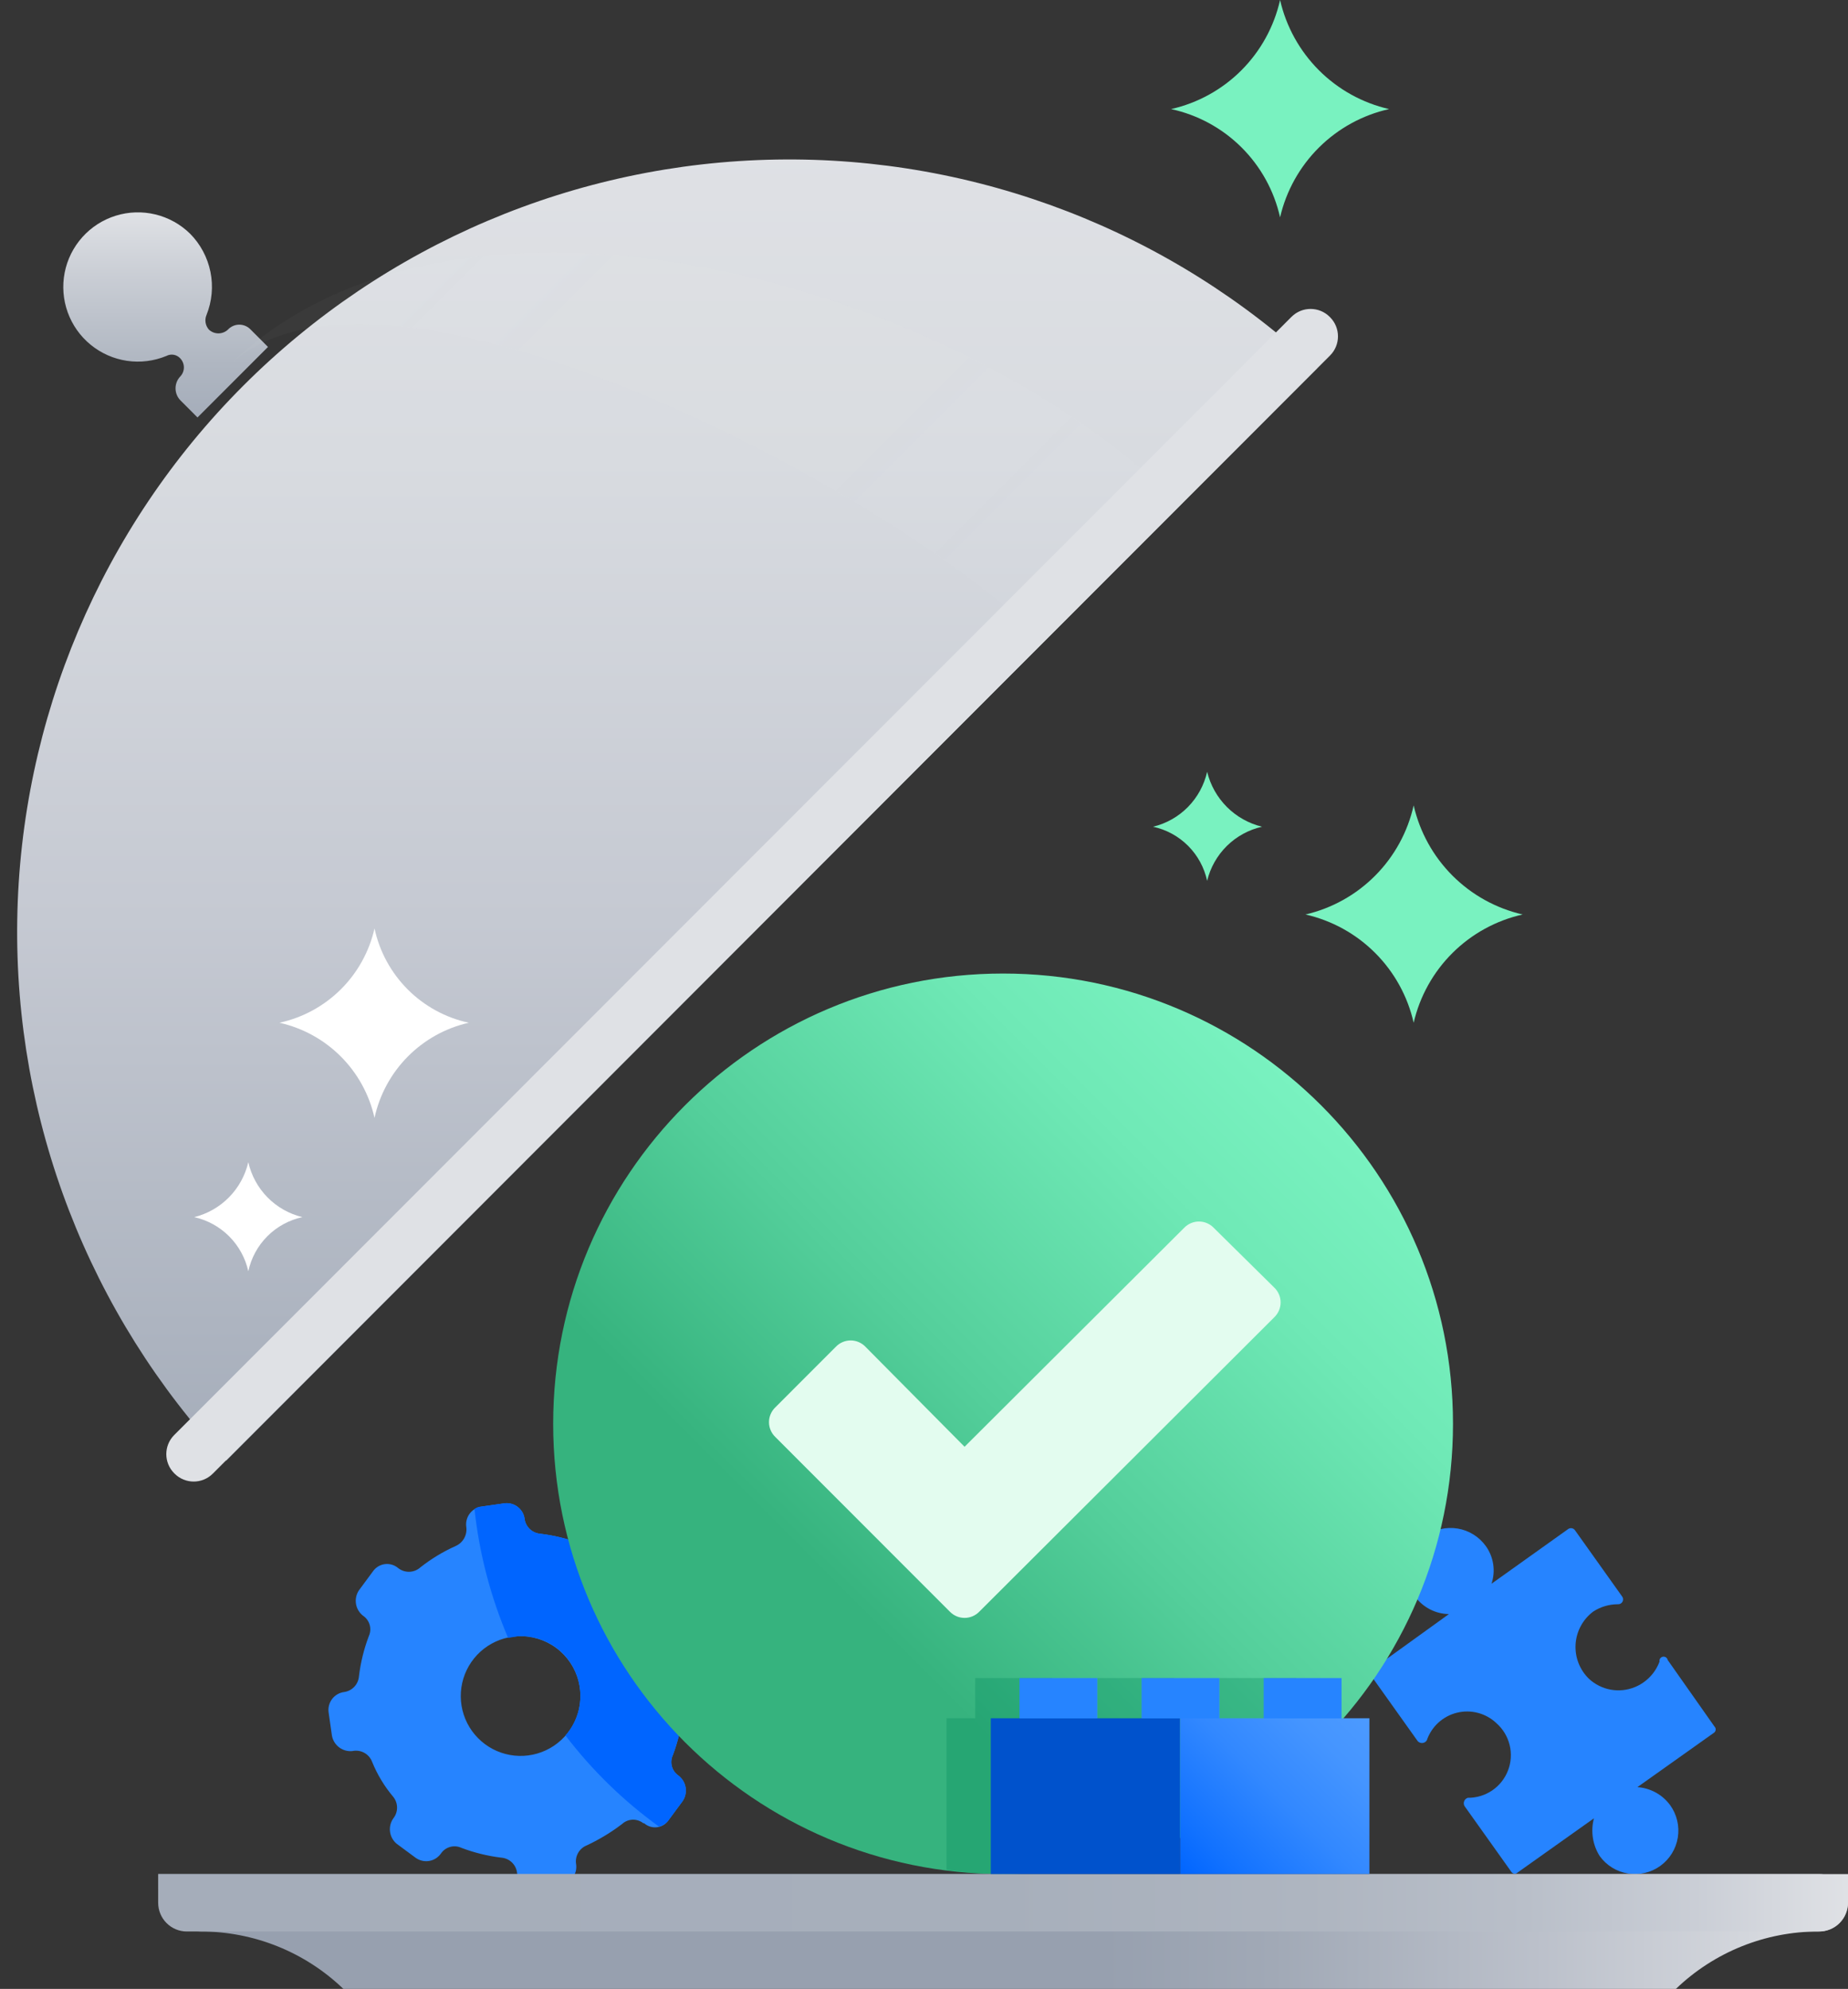 <svg width="158" height="170" viewBox="0 0 158 170" fill="none" xmlns="http://www.w3.org/2000/svg">
<rect x="0" y="0" width="158" height="170" fill="#333333" stroke="none"/>
<rect width="158" height="170" fill="white" fill-opacity="0.01"/>
<path d="M121.005 136.491C121.339 136.94 121.771 137.307 122.269 137.562C122.768 137.818 123.318 137.955 123.878 137.963V137.963L117.361 142.66C117.308 142.68 117.26 142.712 117.223 142.755C117.185 142.797 117.158 142.848 117.144 142.903C117.13 142.959 117.13 143.016 117.143 143.072C117.157 143.127 117.184 143.178 117.221 143.221L121.215 148.829C121.266 148.883 121.329 148.926 121.399 148.952C121.468 148.979 121.543 148.989 121.618 148.982C121.692 148.975 121.764 148.952 121.828 148.913C121.891 148.874 121.945 148.822 121.986 148.759C122.183 148.18 122.521 147.66 122.972 147.247C123.422 146.834 123.968 146.54 124.561 146.394C125.154 146.247 125.775 146.252 126.365 146.408C126.956 146.564 127.498 146.866 127.941 147.287C128.499 147.779 128.893 148.43 129.07 149.153C129.248 149.875 129.199 150.635 128.932 151.329C128.665 152.024 128.192 152.62 127.577 153.038C126.961 153.455 126.233 153.675 125.489 153.666C125.421 153.688 125.358 153.725 125.305 153.774C125.252 153.824 125.211 153.884 125.185 153.951C125.158 154.018 125.146 154.09 125.15 154.162C125.155 154.234 125.175 154.304 125.209 154.367L129.203 159.975C129.229 160.023 129.267 160.064 129.313 160.095C129.358 160.126 129.411 160.146 129.465 160.152C129.52 160.159 129.575 160.153 129.627 160.134C129.679 160.116 129.725 160.085 129.763 160.045L136.279 155.419C136.134 155.961 136.103 156.527 136.187 157.082C136.272 157.637 136.47 158.169 136.77 158.643C137.055 159.039 137.415 159.375 137.83 159.631C138.245 159.888 138.707 160.06 139.188 160.138C139.67 160.216 140.162 160.199 140.636 160.087C141.111 159.975 141.559 159.77 141.955 159.485C142.35 159.199 142.686 158.839 142.942 158.423C143.199 158.008 143.371 157.547 143.449 157.065C143.527 156.583 143.51 156.091 143.397 155.616C143.285 155.141 143.081 154.693 142.796 154.297C142.469 153.851 142.049 153.481 141.565 153.215C141.081 152.948 140.544 152.791 139.993 152.755L146.509 148.128C146.557 148.101 146.598 148.063 146.629 148.018C146.66 147.972 146.679 147.92 146.686 147.865C146.693 147.811 146.687 147.755 146.668 147.703C146.65 147.652 146.619 147.605 146.579 147.567L142.585 141.889C142.576 141.843 142.558 141.799 142.532 141.76C142.506 141.721 142.472 141.687 142.433 141.661C142.394 141.635 142.35 141.617 142.304 141.608C142.258 141.599 142.211 141.599 142.165 141.608C142.119 141.617 142.075 141.636 142.036 141.662C141.997 141.688 141.964 141.721 141.938 141.76C141.912 141.8 141.894 141.843 141.885 141.889C141.875 141.935 141.876 141.983 141.885 142.029C141.702 142.516 141.422 142.961 141.06 143.335C140.698 143.709 140.264 144.004 139.783 144.202C139.13 144.47 138.414 144.547 137.719 144.423C137.024 144.299 136.379 143.979 135.859 143.501C135.465 143.121 135.158 142.66 134.96 142.15C134.761 141.64 134.676 141.092 134.709 140.546C134.742 140 134.894 139.467 135.153 138.985C135.412 138.502 135.772 138.082 136.209 137.753C136.834 137.343 137.564 137.124 138.311 137.122C138.396 137.129 138.48 137.112 138.554 137.07C138.628 137.029 138.688 136.967 138.726 136.891C138.764 136.815 138.778 136.73 138.766 136.646C138.755 136.562 138.718 136.483 138.662 136.421L134.668 130.812C134.61 130.722 134.52 130.657 134.415 130.631C134.311 130.605 134.201 130.619 134.107 130.672L127.521 135.369C127.701 134.831 127.75 134.258 127.665 133.697C127.58 133.137 127.362 132.604 127.031 132.144C126.745 131.748 126.385 131.413 125.97 131.156C125.555 130.899 125.094 130.727 124.612 130.649C124.131 130.571 123.639 130.588 123.164 130.701C122.689 130.813 122.241 131.018 121.846 131.303C121.062 131.891 120.536 132.76 120.379 133.727C120.222 134.695 120.447 135.685 121.005 136.491V136.491Z" fill="#2684FF"/>
<path d="M60.958 143.501L60.678 141.538C60.609 141.135 60.389 140.774 60.064 140.527C59.739 140.279 59.332 140.165 58.926 140.206V140.206C58.593 140.276 58.245 140.222 57.948 140.055C57.652 139.887 57.426 139.617 57.314 139.295C56.817 138.228 56.206 137.217 55.493 136.28C55.288 136.021 55.177 135.7 55.177 135.369C55.177 135.038 55.288 134.717 55.493 134.458V134.458C55.614 134.293 55.702 134.105 55.75 133.906C55.798 133.707 55.806 133.5 55.773 133.298C55.741 133.095 55.668 132.901 55.56 132.728C55.451 132.554 55.309 132.403 55.142 132.285L53.601 131.093C53.436 130.971 53.248 130.884 53.049 130.836C52.85 130.787 52.644 130.779 52.441 130.812C52.239 130.845 52.045 130.917 51.872 131.026C51.698 131.134 51.547 131.276 51.429 131.443V131.443C51.222 131.715 50.931 131.911 50.602 132C50.272 132.089 49.922 132.066 49.607 131.934C48.501 131.515 47.348 131.232 46.174 131.093C45.831 131.061 45.511 130.911 45.267 130.668C45.024 130.424 44.874 130.104 44.843 129.761V129.761C44.774 129.363 44.552 129.008 44.224 128.772C43.897 128.536 43.49 128.438 43.091 128.499L41.129 128.779C40.731 128.848 40.377 129.07 40.141 129.398C39.905 129.726 39.807 130.133 39.868 130.532C39.911 130.863 39.846 131.199 39.681 131.49C39.517 131.781 39.263 132.011 38.957 132.144C37.882 132.626 36.87 133.238 35.944 133.967C35.688 134.2 35.357 134.334 35.011 134.347C34.665 134.36 34.325 134.25 34.052 134.037V134.037C33.896 133.902 33.713 133.802 33.515 133.742C33.317 133.683 33.109 133.666 32.904 133.692C32.699 133.719 32.502 133.788 32.325 133.896C32.149 134.004 31.997 134.147 31.88 134.318L30.689 135.93C30.462 136.269 30.371 136.682 30.436 137.086C30.501 137.489 30.717 137.853 31.04 138.103C31.316 138.289 31.518 138.568 31.608 138.889C31.698 139.21 31.67 139.553 31.53 139.856C31.111 140.962 30.828 142.116 30.689 143.291C30.661 143.623 30.52 143.935 30.291 144.177C30.062 144.419 29.758 144.576 29.428 144.623V144.623C29.225 144.648 29.029 144.715 28.851 144.817C28.674 144.919 28.519 145.056 28.395 145.219C28.271 145.383 28.181 145.569 28.13 145.767C28.078 145.966 28.067 146.172 28.097 146.375L28.377 148.338C28.446 148.741 28.665 149.102 28.99 149.35C29.315 149.597 29.722 149.712 30.129 149.67V149.67C30.471 149.597 30.829 149.648 31.138 149.815C31.446 149.982 31.684 150.254 31.81 150.581C32.254 151.677 32.869 152.694 33.632 153.596C33.837 153.856 33.948 154.177 33.948 154.507C33.948 154.838 33.837 155.159 33.632 155.419V155.419C33.396 155.749 33.294 156.157 33.346 156.56C33.398 156.963 33.6 157.331 33.912 157.592L35.524 158.784C35.689 158.905 35.876 158.992 36.075 159.041C36.274 159.089 36.481 159.097 36.683 159.064C36.886 159.032 37.079 158.959 37.253 158.851C37.427 158.742 37.577 158.6 37.696 158.433V158.433C37.882 158.156 38.16 157.955 38.481 157.865C38.802 157.775 39.145 157.802 39.447 157.942C40.553 158.362 41.706 158.644 42.881 158.784C43.223 158.815 43.544 158.965 43.787 159.209C44.03 159.452 44.181 159.773 44.212 160.115V160.115C44.246 160.32 44.32 160.515 44.431 160.69C44.541 160.864 44.686 161.015 44.855 161.133C45.026 161.25 45.217 161.333 45.42 161.375C45.622 161.417 45.831 161.418 46.034 161.377L47.925 161.097C48.129 161.071 48.325 161.005 48.502 160.903C48.68 160.8 48.835 160.663 48.959 160.5C49.083 160.337 49.173 160.151 49.224 159.952C49.275 159.754 49.286 159.547 49.257 159.344C49.201 159.012 49.261 158.67 49.427 158.377C49.593 158.083 49.854 157.856 50.168 157.732C51.234 157.234 52.245 156.623 53.181 155.909C53.426 155.682 53.744 155.55 54.078 155.537C54.413 155.524 54.74 155.632 55.002 155.839H55.072C55.223 155.973 55.4 156.072 55.593 156.131C55.785 156.19 55.988 156.207 56.187 156.18C56.387 156.153 56.578 156.084 56.748 155.977C56.919 155.87 57.064 155.727 57.174 155.559L58.365 153.946C58.593 153.607 58.684 153.194 58.619 152.791C58.554 152.387 58.338 152.024 58.015 151.773C57.738 151.587 57.537 151.309 57.447 150.987C57.357 150.666 57.385 150.323 57.525 150.021C57.944 148.914 58.226 147.761 58.365 146.586C58.397 146.243 58.547 145.922 58.79 145.679C59.033 145.435 59.354 145.285 59.697 145.254C60.094 145.185 60.449 144.963 60.685 144.635C60.921 144.307 61.019 143.9 60.958 143.501V143.501ZM49.467 143.711C49.726 144.736 49.663 145.815 49.284 146.802C48.906 147.788 48.232 148.633 47.354 149.221C46.476 149.809 45.438 150.11 44.383 150.084C43.327 150.058 42.305 149.706 41.458 149.075C40.61 148.445 39.978 147.568 39.649 146.564C39.32 145.56 39.309 144.479 39.618 143.469C39.928 142.458 40.542 141.569 41.377 140.922C42.212 140.275 43.227 139.903 44.282 139.856C45.458 139.803 46.615 140.159 47.56 140.861C48.504 141.563 49.178 142.57 49.467 143.711Z" fill="#2684FF"/>
<path d="M60.677 141.538C60.608 141.135 60.389 140.774 60.064 140.527C59.739 140.279 59.332 140.165 58.926 140.206V140.206C58.592 140.276 58.245 140.222 57.948 140.055C57.652 139.887 57.426 139.617 57.314 139.295C56.817 138.228 56.206 137.217 55.492 136.28C55.288 136.021 55.177 135.7 55.177 135.369C55.177 135.038 55.288 134.717 55.492 134.458V134.458C55.614 134.293 55.701 134.105 55.75 133.906C55.798 133.707 55.806 133.5 55.773 133.298C55.74 133.095 55.668 132.901 55.56 132.728C55.451 132.554 55.309 132.403 55.142 132.285L53.601 131.093C53.436 130.971 53.248 130.884 53.049 130.836C52.85 130.787 52.643 130.779 52.441 130.812C52.239 130.845 52.045 130.917 51.871 131.026C51.698 131.134 51.547 131.276 51.429 131.443V131.443C51.222 131.715 50.931 131.911 50.602 132C50.272 132.089 49.922 132.066 49.607 131.934C48.501 131.515 47.348 131.232 46.174 131.093C45.831 131.061 45.511 130.911 45.267 130.668C45.024 130.424 44.874 130.104 44.842 129.761V129.761C44.774 129.363 44.552 129.008 44.224 128.772C43.897 128.536 43.49 128.438 43.091 128.499L41.129 128.779C40.924 128.784 40.726 128.858 40.568 128.99C40.977 132.78 41.945 136.489 43.441 139.996L44.282 139.856C45.46 139.79 46.625 140.14 47.572 140.844C48.52 141.549 49.19 142.563 49.467 143.711C49.669 144.516 49.672 145.357 49.477 146.163C49.282 146.969 48.893 147.716 48.346 148.338C50.614 151.309 53.305 153.931 56.333 156.12C56.674 156.044 56.973 155.844 57.174 155.559L58.365 153.946C58.593 153.607 58.684 153.194 58.618 152.791C58.553 152.387 58.338 152.024 58.015 151.773V151.773C57.738 151.587 57.537 151.309 57.447 150.987C57.357 150.666 57.385 150.323 57.525 150.021C57.944 148.914 58.226 147.761 58.365 146.586C58.397 146.243 58.547 145.922 58.79 145.679C59.033 145.435 59.354 145.285 59.697 145.254C60.094 145.185 60.449 144.963 60.685 144.635C60.921 144.307 61.019 143.9 60.958 143.501L60.677 141.538Z" fill="#0065FF"/>
<path d="M85.761 160.186C107.006 160.186 124.228 142.955 124.228 121.699C124.228 100.443 107.006 83.212 85.761 83.212C64.517 83.212 47.295 100.443 47.295 121.699C47.295 142.955 64.517 160.186 85.761 160.186Z" fill="url(#paint0_linear)"/>
<path opacity="0.3" d="M113.297 148.548V146.866H110.845V143.431H104.259V146.866H100.405V143.431H93.819V146.866H89.965V143.431H83.379V146.866H80.927V159.835C82.529 160.056 84.144 160.173 85.761 160.186C90.895 160.182 95.976 159.151 100.705 157.153C105.435 155.154 109.716 152.228 113.297 148.548Z" fill="#00875A"/>
<path d="M81.207 137.753L66.283 122.821C66.114 122.657 65.979 122.461 65.887 122.244C65.794 122.027 65.747 121.794 65.747 121.559C65.747 121.323 65.794 121.09 65.887 120.873C65.979 120.656 66.114 120.46 66.283 120.297L71.468 115.109C71.631 114.94 71.827 114.805 72.044 114.713C72.261 114.62 72.494 114.573 72.729 114.573C72.965 114.573 73.198 114.62 73.414 114.713C73.631 114.805 73.827 114.94 73.99 115.109L82.469 123.662L101.246 104.944C101.41 104.775 101.606 104.64 101.822 104.548C102.039 104.455 102.272 104.408 102.508 104.408C102.743 104.408 102.976 104.455 103.193 104.548C103.409 104.64 103.605 104.775 103.769 104.944L108.954 110.062C109.123 110.225 109.258 110.421 109.35 110.638C109.442 110.855 109.49 111.088 109.49 111.324C109.49 111.559 109.442 111.792 109.35 112.009C109.258 112.226 109.123 112.422 108.954 112.586L83.73 137.753C83.566 137.922 83.37 138.057 83.154 138.149C82.937 138.241 82.704 138.289 82.469 138.289C82.233 138.289 82 138.241 81.783 138.149C81.567 138.057 81.371 137.922 81.207 137.753V137.753Z" fill="#E3FCEF"/>
<path d="M16.256 19.979C15.434 19.172 14.409 18.601 13.289 18.33C12.169 18.058 10.997 18.095 9.897 18.437C8.796 18.779 7.809 19.412 7.04 20.271C6.271 21.129 5.748 22.179 5.528 23.311C5.308 24.442 5.398 25.612 5.79 26.697C6.181 27.781 6.859 28.739 7.751 29.468C8.643 30.198 9.715 30.672 10.855 30.841C11.995 31.009 13.159 30.865 14.224 30.425C14.417 30.322 14.639 30.286 14.855 30.324C15.071 30.363 15.268 30.472 15.415 30.635C15.612 30.843 15.722 31.119 15.722 31.406C15.722 31.693 15.612 31.969 15.415 32.177V32.177C15.153 32.451 15.008 32.815 15.008 33.194C15.008 33.572 15.153 33.937 15.415 34.21L16.886 35.682L22.912 29.654L21.441 28.181C21.316 28.046 21.164 27.937 20.995 27.863C20.826 27.788 20.644 27.75 20.459 27.75C20.275 27.75 20.093 27.788 19.924 27.863C19.755 27.937 19.603 28.046 19.479 28.181V28.181C19.259 28.383 18.971 28.495 18.673 28.495C18.374 28.495 18.087 28.383 17.867 28.181V28.181C17.716 28.013 17.616 27.805 17.578 27.581C17.541 27.358 17.568 27.128 17.657 26.92C18.125 25.752 18.242 24.473 17.993 23.24C17.744 22.007 17.14 20.873 16.256 19.979Z" fill="url(#paint1_linear)"/>
<path d="M19.338 124.854C7.612 112.35 1.205 95.773 1.474 78.629C1.744 61.485 8.667 45.117 20.78 32.988C32.894 20.86 49.248 13.92 66.383 13.638C83.518 13.356 100.091 19.753 112.597 31.476L19.338 124.854Z" fill="url(#paint2_linear)"/>
<g opacity="0.4">
<g opacity="0.4">
<g opacity="0.4">
<path opacity="0.4" d="M100.966 43.184L89.265 54.821C76.513 42.062 32.861 18.928 19.619 31.196C39.097 12.268 81.698 23.905 100.966 43.184Z" fill="url(#paint3_linear)"/>
<path opacity="0.4" d="M19.619 31.196L19.338 31.476Z" fill="url(#paint4_linear)"/>
</g>
<path opacity="0.4" d="M19.619 31.196L19.338 31.476Z" fill="url(#paint5_linear)"/>
</g>
</g>
<path d="M13.523 160.186V161.447C13.523 162.414 13.907 163.341 14.59 164.025C15.273 164.709 16.2 165.093 17.166 165.093V165.093C21.711 165.091 26.081 166.85 29.358 170H143.286C146.564 166.85 150.933 165.091 155.478 165.093V165.093C156.147 165.093 156.788 164.827 157.261 164.354C157.734 163.88 158 163.238 158 162.569V160.186H13.523Z" fill="url(#paint6_linear)"/>
<path d="M13.523 160.186H155.548C155.87 160.186 156.189 160.249 156.486 160.372C156.784 160.496 157.054 160.676 157.282 160.904C157.51 161.132 157.69 161.403 157.813 161.7C157.937 161.998 158 162.317 158 162.639V162.639C158 162.961 157.937 163.28 157.813 163.578C157.69 163.876 157.51 164.146 157.282 164.374C157.054 164.602 156.784 164.783 156.486 164.906C156.189 165.029 155.87 165.093 155.548 165.093H15.975C15.325 165.093 14.701 164.834 14.241 164.374C13.781 163.914 13.523 163.29 13.523 162.639V160.186Z" fill="url(#paint7_linear)"/>
<path d="M110.418 27.084L14.896 122.656C13.993 123.559 13.993 125.024 14.896 125.927L14.925 125.957C15.828 126.86 17.292 126.86 18.195 125.957L113.717 30.385C114.62 29.482 114.62 28.017 113.717 27.114L113.687 27.084C112.784 26.18 111.32 26.18 110.418 27.084Z" fill="url(#paint8_linear)"/>
<path d="M100.896 146.866H84.71V160.179H100.896V146.866Z" fill="#0052CC"/>
<path d="M117.081 146.866H100.896V160.179H117.081V146.866Z" fill="url(#paint9_linear)"/>
<path d="M93.819 143.431H87.163V146.88H93.819V143.431Z" fill="#2684FF"/>
<path d="M114.699 143.431H108.042V146.88H114.699V143.431Z" fill="#2684FF"/>
<path d="M104.259 143.431H97.603V146.88H104.259V143.431Z" fill="#2684FF"/>
<path d="M120.865 87.419C120.353 85.16 119.213 83.092 117.576 81.455C115.94 79.817 113.873 78.677 111.616 78.165V78.165C113.879 77.64 115.947 76.487 117.583 74.837C119.22 73.188 120.357 71.109 120.865 68.841C121.385 71.115 122.535 73.195 124.184 74.844C125.832 76.493 127.911 77.644 130.183 78.165V78.165C127.917 78.673 125.839 79.811 124.191 81.448C122.542 83.085 121.389 85.155 120.865 87.419V87.419Z" fill="#79F2C0"/>
<path d="M103.208 75.291C102.964 74.156 102.398 73.116 101.578 72.295C100.757 71.474 99.718 70.908 98.584 70.664V70.664C99.716 70.391 100.749 69.807 101.566 68.977C102.384 68.146 102.952 67.104 103.208 65.967C103.484 67.106 104.068 68.147 104.896 68.975C105.724 69.803 106.764 70.388 107.902 70.664C106.766 70.92 105.724 71.489 104.894 72.306C104.065 73.124 103.48 74.158 103.208 75.291V75.291Z" fill="#79F2C0"/>
<path d="M100.125 9.324C102.401 8.811 104.484 7.662 106.134 6.012C107.783 4.361 108.931 2.277 109.444 0V0C109.964 2.273 111.115 4.354 112.763 6.003C114.411 7.652 116.491 8.803 118.763 9.324V9.324C116.496 9.831 114.419 10.969 112.77 12.607C111.121 14.244 109.968 16.313 109.444 18.577C108.935 16.306 107.787 14.228 106.136 12.588C104.485 10.948 102.399 9.816 100.125 9.324V9.324Z" fill="#79F2C0"/>
<path d="M16.606 104.033C17.735 103.753 18.764 103.166 19.58 102.337C20.396 101.508 20.967 100.469 21.23 99.336V99.336C21.486 100.473 22.055 101.515 22.872 102.346C23.689 103.176 24.723 103.76 25.855 104.033V104.033C24.721 104.277 23.681 104.843 22.861 105.664C22.04 106.485 21.474 107.525 21.23 108.66C20.979 107.529 20.41 106.493 19.591 105.673C18.772 104.854 17.736 104.285 16.606 104.033V104.033Z" fill="url(#paint10_linear)"/>
<path d="M23.893 87.418C25.874 86.988 27.691 86.001 29.131 84.573C30.57 83.145 31.573 81.335 32.02 79.357V79.357C32.446 81.333 33.433 83.145 34.862 84.575C36.291 86.005 38.102 86.992 40.078 87.418V87.418C38.101 87.866 36.292 88.869 34.865 90.31C33.437 91.75 32.45 93.568 32.02 95.55V95.55C31.577 93.563 30.577 91.743 29.138 90.302C27.698 88.862 25.879 87.862 23.893 87.418V87.418Z" fill="url(#paint11_linear)"/>
<defs>
<linearGradient id="paint0_linear" x1="58.583" y1="148.913" x2="112.969" y2="94.562" gradientUnits="userSpaceOnUse">
<stop offset="0.24" stop-color="#36B37E"/>
<stop offset="0.51" stop-color="#54CF9B"/>
<stop offset="0.82" stop-color="#6FE9B6"/>
<stop offset="1" stop-color="#79F2C0"/>
</linearGradient>
<linearGradient id="paint1_linear" x1="14.175" y1="35.683" x2="14.175" y2="18.185" gradientUnits="userSpaceOnUse">
<stop stop-color="#A5ADBA"/>
<stop offset="0.26" stop-color="#AFB6C1"/>
<stop offset="0.7" stop-color="#CACED5"/>
<stop offset="1" stop-color="#DFE1E5"/>
</linearGradient>
<linearGradient id="paint2_linear" x1="56.317" y1="124.86" x2="56.317" y2="12.187" gradientUnits="userSpaceOnUse">
<stop stop-color="#A5ADBA"/>
<stop offset="0.41" stop-color="#C5C9D2"/>
<stop offset="0.76" stop-color="#D8DBE0"/>
<stop offset="1" stop-color="#DFE1E5"/>
</linearGradient>
<linearGradient id="paint3_linear" x1="83.6" y1="60.517" x2="36.934" y2="13.876" gradientUnits="userSpaceOnUse">
<stop stop-color="white"/>
<stop offset="0.02" stop-color="#FEFEFE" stop-opacity="0.97"/>
<stop offset="0.19" stop-color="#FAFAFB" stop-opacity="0.81"/>
<stop offset="0.33" stop-color="#F7F7F9" stop-opacity="0.7"/>
<stop offset="0.46" stop-color="#F5F6F8" stop-opacity="0.63"/>
<stop offset="0.54" stop-color="#F4F5F7" stop-opacity="0.6"/>
<stop offset="0.62" stop-color="#F4F5F7" stop-opacity="0.62"/>
<stop offset="0.71" stop-color="#F6F7F8" stop-opacity="0.67"/>
<stop offset="0.81" stop-color="#F8F9FA" stop-opacity="0.75"/>
<stop offset="0.91" stop-color="#FBFCFC" stop-opacity="0.87"/>
<stop offset="1" stop-color="white"/>
</linearGradient>
<linearGradient id="paint4_linear" x1="19.464" y1="31.355" x2="19.459" y2="31.35" gradientUnits="userSpaceOnUse">
<stop stop-color="white"/>
<stop offset="0.04" stop-color="white" stop-opacity="0.89"/>
<stop offset="0.15" stop-color="white" stop-opacity="0.62"/>
<stop offset="0.25" stop-color="white" stop-opacity="0.4"/>
<stop offset="0.34" stop-color="white" stop-opacity="0.23"/>
<stop offset="0.42" stop-color="white" stop-opacity="0.1"/>
<stop offset="0.49" stop-color="white" stop-opacity="0.03"/>
<stop offset="0.54" stop-color="white" stop-opacity="0"/>
<stop offset="0.59" stop-color="white" stop-opacity="0.02"/>
<stop offset="0.65" stop-color="white" stop-opacity="0.07"/>
<stop offset="0.71" stop-color="white" stop-opacity="0.16"/>
<stop offset="0.77" stop-color="white" stop-opacity="0.29"/>
<stop offset="0.84" stop-color="white" stop-opacity="0.46"/>
<stop offset="0.9" stop-color="white" stop-opacity="0.66"/>
<stop offset="0.97" stop-color="white" stop-opacity="0.89"/>
<stop offset="1" stop-color="white"/>
</linearGradient>
<linearGradient id="paint5_linear" x1="19.464" y1="31.355" x2="19.459" y2="31.35" gradientUnits="userSpaceOnUse">
<stop stop-color="white"/>
<stop offset="0.04" stop-color="white" stop-opacity="0.89"/>
<stop offset="0.15" stop-color="white" stop-opacity="0.62"/>
<stop offset="0.25" stop-color="white" stop-opacity="0.4"/>
<stop offset="0.34" stop-color="white" stop-opacity="0.23"/>
<stop offset="0.42" stop-color="white" stop-opacity="0.1"/>
<stop offset="0.49" stop-color="white" stop-opacity="0.03"/>
<stop offset="0.54" stop-color="white" stop-opacity="0"/>
<stop offset="0.59" stop-color="white" stop-opacity="0.02"/>
<stop offset="0.65" stop-color="white" stop-opacity="0.07"/>
<stop offset="0.71" stop-color="white" stop-opacity="0.16"/>
<stop offset="0.77" stop-color="white" stop-opacity="0.29"/>
<stop offset="0.84" stop-color="white" stop-opacity="0.46"/>
<stop offset="0.9" stop-color="white" stop-opacity="0.66"/>
<stop offset="0.97" stop-color="white" stop-opacity="0.89"/>
<stop offset="1" stop-color="white"/>
</linearGradient>
<linearGradient id="paint6_linear" x1="13.544" y1="165.1" x2="157.979" y2="165.1" gradientUnits="userSpaceOnUse">
<stop offset="0.56" stop-color="#97A0AF"/>
<stop offset="0.66" stop-color="#A1A9B6"/>
<stop offset="0.82" stop-color="#BCC1CB"/>
<stop offset="1" stop-color="#DFE1E5"/>
</linearGradient>
<linearGradient id="paint7_linear" x1="13.544" y1="162.639" x2="157.979" y2="162.639" gradientUnits="userSpaceOnUse">
<stop stop-color="#A5ADBA"/>
<stop offset="0.5" stop-color="#A7AFBB"/>
<stop offset="0.68" stop-color="#AEB5C0"/>
<stop offset="0.81" stop-color="#B9BFC9"/>
<stop offset="0.91" stop-color="#CACED6"/>
<stop offset="1" stop-color="#DFE1E5"/>
</linearGradient>
<linearGradient id="paint8_linear" x1="-180362" y1="165313" x2="-160650" y2="145611" gradientUnits="userSpaceOnUse">
<stop stop-color="#A5ADBA"/>
<stop offset="0.5" stop-color="#A7AFBB"/>
<stop offset="0.68" stop-color="#AEB5C0"/>
<stop offset="0.81" stop-color="#B9BFC9"/>
<stop offset="0.91" stop-color="#CACED6"/>
<stop offset="1" stop-color="#DFE1E5"/>
</linearGradient>
<linearGradient id="paint9_linear" x1="101.632" y1="160.894" x2="116.388" y2="146.145" gradientUnits="userSpaceOnUse">
<stop stop-color="#0065FF"/>
<stop offset="0.17" stop-color="#1272FF"/>
<stop offset="0.51" stop-color="#3288FF"/>
<stop offset="0.8" stop-color="#4595FF"/>
<stop offset="1" stop-color="#4C9AFF"/>
</linearGradient>
<linearGradient id="paint10_linear" x1="235.34" y1="1482.51" x2="358.071" y2="1482.51" gradientUnits="userSpaceOnUse">
<stop stop-color="white"/>
<stop offset="0.02" stop-color="#FEFEFE" stop-opacity="0.97"/>
<stop offset="0.19" stop-color="#FAFAFB" stop-opacity="0.81"/>
<stop offset="0.33" stop-color="#F7F7F9" stop-opacity="0.7"/>
<stop offset="0.46" stop-color="#F5F6F8" stop-opacity="0.63"/>
<stop offset="0.54" stop-color="#F4F5F7" stop-opacity="0.6"/>
<stop offset="0.62" stop-color="#F4F5F7" stop-opacity="0.62"/>
<stop offset="0.71" stop-color="#F6F7F8" stop-opacity="0.67"/>
<stop offset="0.81" stop-color="#F8F9FA" stop-opacity="0.75"/>
<stop offset="0.91" stop-color="#FBFCFC" stop-opacity="0.87"/>
<stop offset="1" stop-color="white"/>
</linearGradient>
<linearGradient id="paint11_linear" x1="576.623" y1="2099.37" x2="949.534" y2="2099.37" gradientUnits="userSpaceOnUse">
<stop stop-color="white"/>
<stop offset="0.02" stop-color="#FEFEFE" stop-opacity="0.97"/>
<stop offset="0.19" stop-color="#FAFAFB" stop-opacity="0.81"/>
<stop offset="0.33" stop-color="#F7F7F9" stop-opacity="0.7"/>
<stop offset="0.46" stop-color="#F5F6F8" stop-opacity="0.63"/>
<stop offset="0.54" stop-color="#F4F5F7" stop-opacity="0.6"/>
<stop offset="0.62" stop-color="#F4F5F7" stop-opacity="0.62"/>
<stop offset="0.71" stop-color="#F6F7F8" stop-opacity="0.67"/>
<stop offset="0.81" stop-color="#F8F9FA" stop-opacity="0.75"/>
<stop offset="0.91" stop-color="#FBFCFC" stop-opacity="0.87"/>
<stop offset="1" stop-color="white"/>
</linearGradient>
</defs>
</svg>
